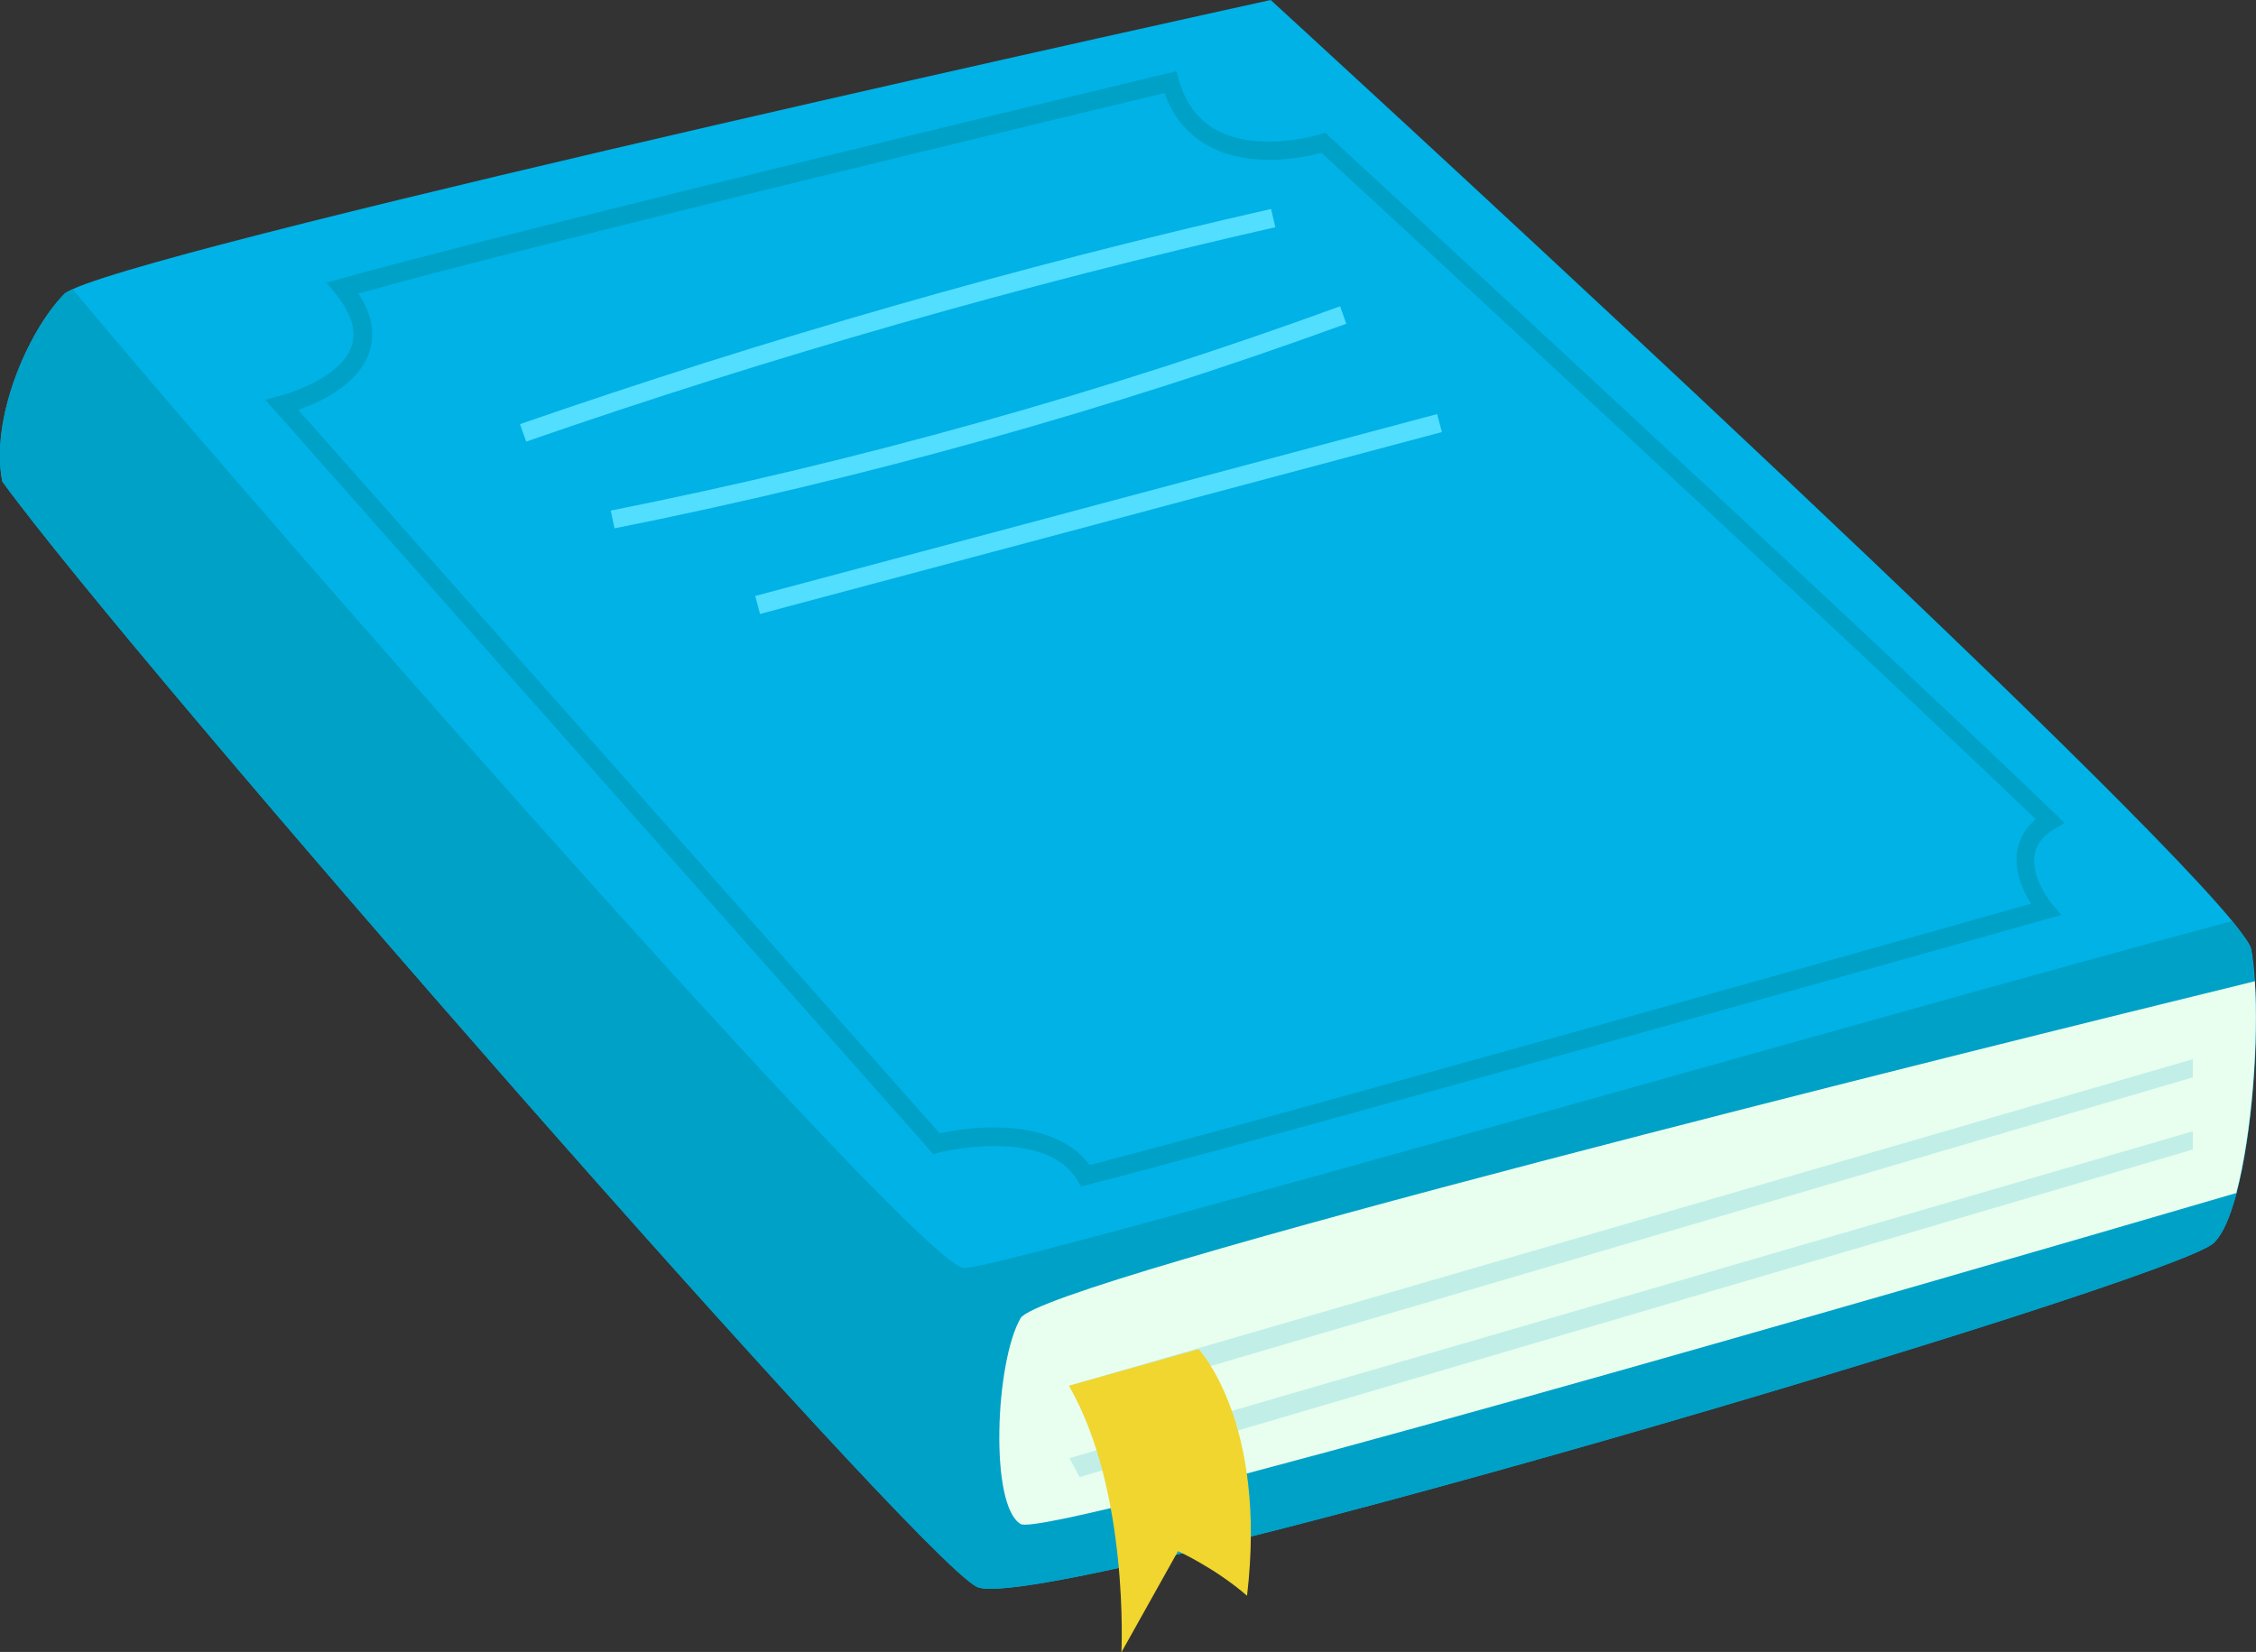 <?xml version="1.0" encoding="UTF-8"?>
<svg id="Layer_2" data-name="Layer 2" xmlns="http://www.w3.org/2000/svg" viewBox="0 0 58.18 42.61">
  <rect x="0" y="0" width="58.18" height="42.61" fill="#333333" stroke="none"/>
  <g id="Layer_1-2" data-name="Layer 1">
    <g>
      <path d="m57.68,30.77c-.16.59-.34,1.05-.59,1.29-.97.97-30.29,9.66-31.9,8.87C23.59,40.12,3.44,17.08.06,12.42c-.32-1.6.65-3.87,1.6-4.84.04-.04.11-.07.21-.12C4.73,6.15,32.77,0,32.77,0c0,0,21.28,19.48,24.8,23.76.29.36.47.61.49.73.04.22.07.49.09.81.11,1.49-.06,3.92-.47,5.47Z" style="fill: #00b2e6;"/>
      <path d="m57.68,30.77c-.16.59-.34,1.05-.59,1.29-.97.97-30.29,9.66-31.9,8.87C23.59,40.12,3.44,17.08.06,12.42c-.32-1.6.65-3.87,1.6-4.84.04-.04.11-.07.21-.12,5.54,6.62,21.93,25.25,22.99,25.25s23.52-6.5,32.7-8.95c.29.36.47.61.49.73.04.22.07.49.09.81.11,1.49-.06,3.92-.47,5.47Z" style="fill: #00a1c6;"/>
      <path d="m57.68,30.77c-8.51,2.49-30.71,8.93-31.36,8.54-.81-.49-.65-4.19,0-5.31.55-.96,24.64-6.93,31.83-8.69.1,1.49-.07,3.92-.48,5.47Z" style="fill: #e8ffef; fill-rule: evenodd;"/>
      <polygon points="27.58 35.74 56.55 27.32 56.55 27.79 27.84 36.23 27.58 35.74" style="fill: #00a1c6; opacity: .17;"/>
      <polygon points="27.58 37.61 56.55 29.18 56.55 29.65 27.84 38.1 27.58 37.61" style="fill: #00a1c6; opacity: .17;"/>
      <path d="m27.58,35.74l3.33-.94s1.78,1.87,1.25,6.36c-.83-.72-1.78-1.15-1.78-1.15l-1.46,2.61s.21-4.16-1.35-6.87Z" style="fill: #f0d62e;"/>
      <path d="m25.63,29.08c.87,0,1.9.2,2.47.97,3.82-.97,21.63-5.99,24.28-6.74-.2-.31-.44-.82-.36-1.35.05-.32.21-.6.48-.83-5.21-5-17.21-16.07-18.42-17.19-.44.12-1.81.42-2.9-.17-.54-.29-.93-.75-1.15-1.37-1.92.47-16,3.83-20.79,5.17.36.54.44,1.04.28,1.52-.28.83-1.27,1.29-1.83,1.48l16.54,18.66c.26-.05.78-.15,1.4-.15Zm2.25,1.52l-.09-.15c-.83-1.4-3.56-.73-3.59-.72l-.13.04L6.84,10.31l.38-.1s1.56-.4,1.85-1.29c.13-.39-.01-.84-.42-1.35l-.23-.28.36-.1C13.51,5.87,29.96,1.93,30.12,1.89l.22-.05.06.22c.17.6.5,1.04.98,1.3,1.1.59,2.66.11,2.67.1l.13-.04.1.1c.13.12,13.39,12.34,18.74,17.49l.22.22-.27.16c-.29.18-.47.4-.5.67-.1.6.45,1.25.45,1.26l.24.28-.36.1c-.21.06-21.08,5.94-24.79,6.87l-.15.04Z" style="fill: #00a1c6;"/>
      <path d="m13.57,11.39l-.16-.45c6.32-2.19,12.84-4.07,19.37-5.55l.11.47c-6.5,1.48-13.01,3.34-19.32,5.53Z" style="fill: #52deff;"/>
      <path d="m15.85,13.64l-.1-.47c6.38-1.27,12.7-3.04,18.81-5.27l.16.45c-6.12,2.23-12.47,4-18.88,5.28Z" style="fill: #52deff;"/>
      <rect x="19.23" y="13.02" width="18.2" height=".48" transform="translate(-2.46 7.75) rotate(-14.94)" style="fill: #52deff;"/>
    </g>
  </g>
</svg>